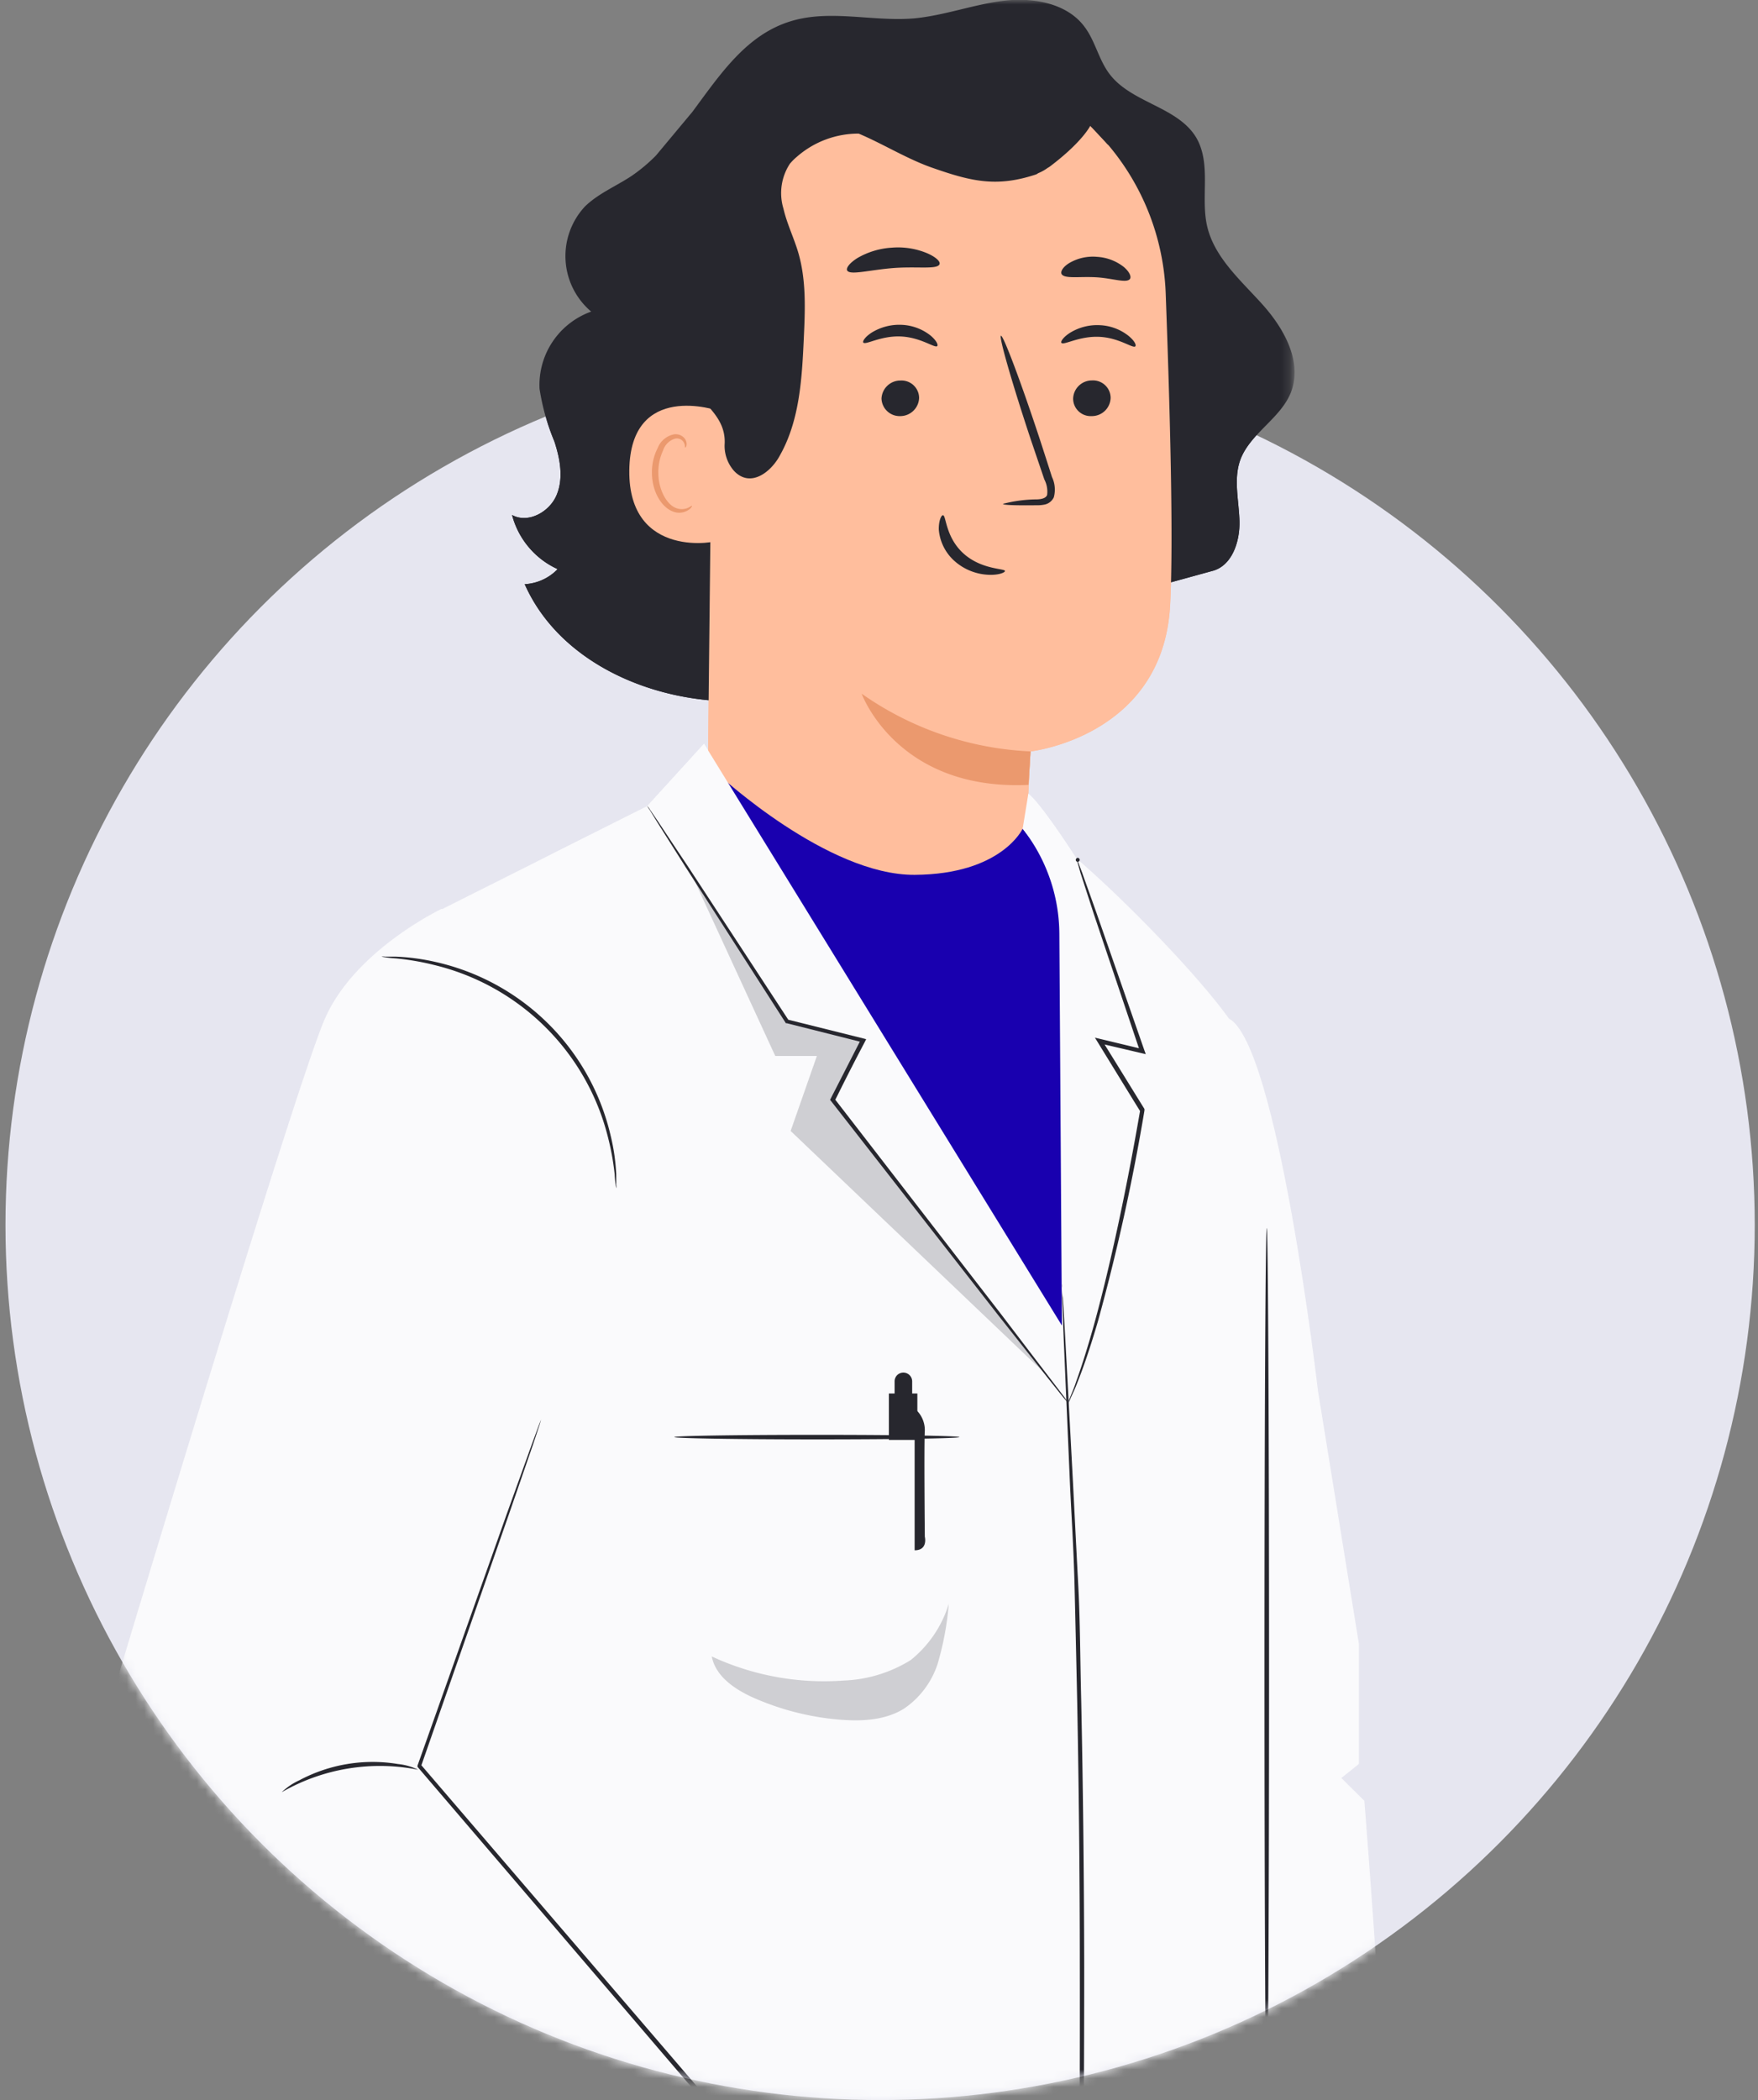 <svg xmlns="http://www.w3.org/2000/svg" width="201" height="240" fill="none" viewBox="0 0 201 240"><rect x="0" y="0" width="201" height="240" fill="#808080" stroke="none"/><g clip-path="url(#medic-happy-primary_svg__a)"><circle cx="100.627" cy="140" r="100" fill="#E6E6F0"/><mask id="medic-happy-primary_svg__b" width="201" height="200" x="0" y="40" maskUnits="userSpaceOnUse" style="mask-type:alpha"><circle cx="100.627" cy="140" r="100" fill="#fff"/></mask><g mask="url(#medic-happy-primary_svg__b)"><path fill="#27272E" d="M144.304 34.75c-2.47-2.744-5.482-5.346-6.295-8.94-.743-3.304.492-7.008-1.195-10.011-2.089-3.614-7.44-4.004-9.961-7.348-1.225-1.612-1.616-3.724-2.821-5.345-2.008-2.763-5.964-3.444-9.398-3.004s-6.707 1.682-10.151 2.002c-4.72.39-9.61-1.07-14.127.34-5.02 1.552-7.983 6.007-11.186 10.332l-4.177 5.005a19 19 0 0 1-2.79 2.333c-1.768 1.17-3.806 2.002-5.323 3.483a8.33 8.33 0 0 0-2.216 6.159 8.3 8.3 0 0 0 2.93 5.854 8.93 8.93 0 0 0-4.415 3.443 8.9 8.9 0 0 0-1.49 5.387c.321 2.063.89 4.08 1.697 6.006.653 2.002 1.065 4.204.251 6.137-.813 1.932-3.253 3.283-5.09 2.272a9.4 9.4 0 0 0 1.906 3.68 9.4 9.4 0 0 0 3.305 2.507 5.65 5.65 0 0 1-3.765 1.721c3.956 8.92 14.448 13.485 24.228 13.395s19.077-3.925 28.114-7.689l26.226-7.207c2.309-.56 3.223-3.374 3.153-5.736-.071-2.363-.703-4.815.11-7.008 1.125-3.003 4.629-4.705 5.793-7.728 1.316-3.514-.843-7.298-3.313-10.04"/><path fill="#FFBE9D" d="m106.491 6.66-1.446-.06C89.372 6.84 80.827 20.243 81.5 35.85l-.582 53.758a18.25 18.25 0 0 0 4.896 12.643 18.35 18.35 0 0 0 12.283 5.806 18.4 18.4 0 0 0 7.162-.968 18.4 18.4 0 0 0 6.229-3.652 18.3 18.3 0 0 0 4.33-5.77 18.2 18.2 0 0 0 1.758-6.988c.141-2.823.241-4.805.251-4.805s15.121-1.682 15.955-16.648c.401-7.228 0-22.184-.502-35.718a27.88 27.88 0 0 0-8.131-18.645 28.04 28.04 0 0 0-18.658-8.204"/><path fill="#EB996E" d="M117.827 85.874a36.4 36.4 0 0 1-19.308-6.597s4.016 11.132 19.077 10.42z"/><path fill="#27272E" d="M126.984 45.48a2.14 2.14 0 0 1-.657 1.474 2.15 2.15 0 0 1-1.502.599 2.01 2.01 0 0 1-1.965-1.207 2 2 0 0 1-.163-.795 2.14 2.14 0 0 1 .657-1.474 2.15 2.15 0 0 1 1.501-.599 2.02 2.02 0 0 1 1.499.543 2 2 0 0 1 .63 1.46m-21.898-.001a2.15 2.15 0 0 1-.664 1.475 2.16 2.16 0 0 1-1.505.598 2.07 2.07 0 0 1-1.948-1.217 2.1 2.1 0 0 1-.181-.785 2.154 2.154 0 0 1 2.169-2.062 2.01 2.01 0 0 1 1.962 1.2 2 2 0 0 1 .167.792m9.588 12.103a15.6 15.6 0 0 1 3.776-.511c.592 0 1.154-.13 1.275-.52a3 3 0 0 0-.321-1.762l-1.547-4.555c-2.148-6.467-3.675-11.783-3.414-11.863.262-.08 2.22 5.096 4.358 11.562a772 772 0 0 1 1.476 4.575c.346.725.421 1.548.211 2.323a1.5 1.5 0 0 1-1.004.82q-.497.105-1.004.09c-2.35.03-3.806-.02-3.806-.16m-6.857 1.302c.371 0 .271 2.492 2.339 4.365 2.069 1.871 4.74 1.701 4.75 2.002 0 .16-.613.46-1.747.44a6.25 6.25 0 0 1-4.017-1.571 5.4 5.4 0 0 1-1.807-3.644c0-1.031.301-1.612.482-1.592"/><path fill="#FFBE9D" d="M82.253 46.992c-.25-.12-10.191-3.483-10.301 6.768s10.231 8.248 10.251 7.948.05-14.716.05-14.716"/><path fill="#EB996E" d="M79.11 57.794c-.05 0-.181.12-.492.26a1.77 1.77 0 0 1-1.336 0c-1.084-.41-2.008-2.142-2.008-4.004a5.8 5.8 0 0 1 .532-2.553 2.06 2.06 0 0 1 1.356-1.361.906.906 0 0 1 1.054.5c.14.29.07.5.12.51s.222-.16.151-.59a1.1 1.1 0 0 0-.401-.64 1.34 1.34 0 0 0-1.004-.281 2.53 2.53 0 0 0-1.888 1.572 6 6 0 0 0-.653 2.853c0 2.062 1.075 4.004 2.56 4.454a1.92 1.92 0 0 0 1.637-.25c.342-.22.402-.45.372-.47"/><path fill="#27272E" d="M81.912 16.94A21.5 21.5 0 0 1 88.6 9.592a30.9 30.9 0 0 1 9.89-5.575 22.66 22.66 0 0 1 17.371 1 13.4 13.4 0 0 1 4.91 4.175c3.685 2.283 7.349 6.537 5.893 7.338l-2.008-2.153s-.883 1.832-4.608 4.646a2 2 0 0 1-.271.17 5 5 0 0 1-1.075.6l-.211.13c-4.387 1.462-7.239.871-11.607-.65-3.012-1.001-5.773-2.763-8.705-4.004a10.7 10.7 0 0 0-7.028 2.612 6.6 6.6 0 0 0-.844.841 6.13 6.13 0 0 0-.733 5.116c.402 1.741 1.205 3.353 1.707 5.065.914 3.143.773 6.487.623 9.75-.211 4.605-.472 9.4-2.741 13.405-1.005 1.882-3.364 3.754-5.242 1.752a4.33 4.33 0 0 1-1.064-3.134c.13-3.123-2.62-4.565-4.016-6.827a12.3 12.3 0 0 1-1.547-6.327 40.2 40.2 0 0 1 4.62-20.582"/><path fill="#1900AF" d="M82.253 88.607s12.36 11.432 22.32 11.372 12.35-5.266 12.35-5.266l5.613 7.118s.522 46.439 1.144 47.24c.623.801-5.853 4.855-5.853 4.855l-33.054-47.3z"/><path fill="#FAFAFC" d="M152.257 259.208s4.679-1.531 5.954-5.856c1.275-4.324-2.219-47.551-2.219-47.551l-2.631-2.602 2.008-1.612v-13.725l-4.679-28.91s-4.608-39.713-10.201-42.556l-8.675 39.322 6.376 92.218z"/><path fill="#FAFAFC" d="m116.923 94.713.653-4.004c1.506 1.171 5.502 7.408 5.502 7.408 5.493 4.625 16.949 16.317 19.027 20.892 3.013 6.497 3.264 36.319 3.264 36.319l-1.466 147.497-98.941.15 1.596-66.821 3.143-131.831L73.99 92.141l6.506-7.138 40.916 66.481-.292-44.768a19.56 19.56 0 0 0-4.197-12.003"/><path fill="#FAFAFC" d="M12.591 215.662a21.68 21.68 0 0 1-1.446-16.207c5.563-18.54 22.873-75.921 26.025-83.089 3.465-7.838 13.334-12.503 13.334-12.503l15.192 39.782-3.866 18.54-13.916 39.622 40.725 47.501-29.118 23.865s-43.888-51.755-46.85-57.371z"/><path fill="#27272E" d="M123.058 302.945a1.8 1.8 0 0 1 0-.4v-5.737c0-4.004.061-9.7.101-16.747.1-14.135.341-33.666.301-55.239 0-10.782-.121-21.023-.301-30.403-.101-4.675-.201-9.119-.302-13.274s-.361-8.008-.522-11.542c-.301-7.008-.552-12.754-.723-16.728-.07-1.952-.13-3.484-.17-4.555v-1.181a1.5 1.5 0 0 1 0-.4v.4c0 .27 0 .681.08 1.181.07 1.061.161 2.593.271 4.545.211 4.004.522 9.68.894 16.718.181 3.534.371 7.398.592 11.552.221 4.155.221 8.599.342 13.274.2 9.34.321 19.621.341 30.413 0 21.573-.261 41.104-.452 55.239-.11 7.007-.201 12.763-.271 16.747 0 1.953-.07 3.484-.09 4.545v1.192q-.026.204-.091.4"/><path fill="#27272E" d="M73.99 92.11q.195.202.341.44l.914 1.342c.803 1.212 1.938 2.923 3.364 5.056l11.577 17.678-.141-.11 8.675 2.163.311.08-.14.29a267 267 0 0 0-3.013 5.886c-.15.311-.31.621-.461.901v-.27l19.027 24.606c2.379 3.124 4.317 5.666 5.693 7.458l1.526 2.002.381.541c.091.12.131.19.121.2a1 1 0 0 1-.161-.17l-.431-.501-1.597-2.002-5.823-7.368-19.148-24.516-.1-.13.08-.14c.14-.29.301-.601.462-.911l3.012-5.886.16.37-8.665-2.182h-.1l-.05-.08-11.426-17.78-3.243-5.135-.844-1.371a4 4 0 0 1-.301-.46"/><path fill="#27272E" d="M122.115 160.413q.074-.347.221-.671c.15-.43.432-1.001.713-1.872.592-1.631 1.355-4.004 2.179-7.007 1.636-6.006 3.504-14.496 5.14-24.026v.171l-.763-1.232-4.096-6.667-.322-.52.593.14 4.87 1.171-.292.31c-2.158-6.427-4.016-11.932-5.341-15.887l-1.486-4.584-.352-1.252a.22.22 0 0 1-.18-.237.224.224 0 0 1 .22-.2.22.22 0 0 1 .22.2.22.22 0 0 1-.179.237c.12.32.261.71.451 1.201.392 1.112.944 2.633 1.617 4.535 1.376 3.944 3.293 9.43 5.522 15.837l.151.411-.432-.101-4.869-1.141.271-.38c1.325 2.132 2.701 4.364 4.116 6.657l.763 1.231v.18a238 238 0 0 1-5.301 24.026c-.874 3.003-1.697 5.396-2.35 7.007-.301.821-.612 1.422-.793 1.842a6 6 0 0 1-.291.621m22.721-20.061c.141 0 .261 22.604.261 50.483 0 27.88-.12 50.494-.261 50.494-.14 0-.261-22.604-.261-50.494 0-27.889.111-50.483.261-50.483M35.012 243.972s.17.16.461.501l1.326 1.521a554 554 0 0 0 5.02 5.857c4.297 5.095 10.452 12.373 17.913 21.222h-.292l29.068-23.905v.37l-9.378-10.931-31.317-36.599-.08-.101v-.12c4.227-11.892 7.731-21.783 10.191-28.72l2.882-8.009.773-2.092c.18-.481.281-.721.281-.721s-.06.26-.22.741c-.161.48-.402 1.211-.704 2.122-.652 1.872-1.586 4.595-2.77 8.009l-10.041 28.78v-.22l31.377 36.549 9.368 10.932.17.2-.2.17-29.119 23.836-.16.13-.13-.16-17.783-21.343-4.89-5.927-1.275-1.561c-.361-.341-.471-.531-.471-.531m8.605-134.643q.211-.036.422 0h1.225c1.5.059 2.993.257 4.458.59a26.55 26.55 0 0 1 12.903 7.015 26.43 26.43 0 0 1 7.178 12.786 23.5 23.5 0 0 1 .653 4.435v1.221q.036.211 0 .421a12 12 0 0 1-.181-1.622 30 30 0 0 0-.803-4.364 26.93 26.93 0 0 0-7.2-12.513 27.05 27.05 0 0 0-12.64-7.018 29 29 0 0 0-4.378-.751 12 12 0 0 1-1.637-.2"/><path fill="#27272E" d="M32.23 204.8a7.3 7.3 0 0 1 2.009-1.351 17.8 17.8 0 0 1 11.255-1.852 6.9 6.9 0 0 1 2.31.651 22.47 22.47 0 0 0-15.573 2.562zm72.344-43.826a3.18 3.18 0 0 1 1.165 2.522c-.101 1.552 0 12.123 0 12.123s.391 1.552-1.165 1.552z"/><path fill="#27272E" d="M104.885 159.252h-3.254v5.306h3.254z"/><path fill="#27272E" d="M102.284 159.863h2.008v-2.002a1.007 1.007 0 0 0-1.714-.708 1 1 0 0 0-.294.708zm-25.192 4.374c0-.15 7.3-.26 16.296-.26s16.306.11 16.306.26-7.299.261-16.306.261c-9.006 0-16.296-.121-16.296-.261"/><path fill="#27272E" d="m119.334 156.819-1.507-1.421-27.43-26.148 3.001-8.569H88.64l-9.538-20.702 10.884 16.778 8.675 2.172-3.494 6.787m1.293 66.341a15.6 15.6 0 0 0 7.672-2.343 13.2 13.2 0 0 0 4.347-6.427 34 34 0 0 1-1.275 6.858 9.9 9.9 0 0 1-3.845 5.125c-2.129 1.322-4.79 1.462-7.29 1.262a30.6 30.6 0 0 1-9.74-2.433c-2.198-.951-4.498-2.453-4.95-4.795a30.45 30.45 0 0 0 15.082 2.753" opacity=".2"/></g><mask id="medic-happy-primary_svg__c" width="94" height="99" x="54" y="0" maskUnits="userSpaceOnUse" style="mask-type:alpha"><path fill="#C4C4C4" d="M54.751 0h93.038v98.181H54.751z"/></mask><g mask="url(#medic-happy-primary_svg__c)"><path fill="#27272E" d="M144.303 34.75c-2.47-2.744-5.482-5.346-6.295-8.94-.743-3.304.492-7.008-1.195-10.011-2.089-3.614-7.44-4.004-9.96-7.348-1.225-1.612-1.617-3.724-2.822-5.345-2.008-2.763-5.964-3.444-9.398-3.004s-6.707 1.682-10.151 2.002c-4.72.39-9.609-1.07-14.127.34-5.02 1.552-7.983 6.007-11.186 10.332l-4.176 5.005a19 19 0 0 1-2.792 2.333c-1.767 1.17-3.805 2.002-5.321 3.483a8.32 8.32 0 0 0-2.217 6.159 8.3 8.3 0 0 0 2.93 5.854 8.93 8.93 0 0 0-4.415 3.443 8.9 8.9 0 0 0-1.49 5.387c.321 2.063.891 4.08 1.697 6.006.653 2.002 1.065 4.204.252 6.137-.814 1.932-3.254 3.283-5.091 2.272a9.4 9.4 0 0 0 1.906 3.68 9.4 9.4 0 0 0 3.305 2.507 5.65 5.65 0 0 1-3.765 1.721c3.956 8.92 14.448 13.485 24.228 13.395s19.077-3.925 28.114-7.689l26.226-7.207c2.309-.56 3.223-3.374 3.153-5.736-.071-2.363-.703-4.815.11-7.008 1.125-3.003 4.629-4.705 5.794-7.728 1.315-3.514-.844-7.298-3.314-10.04"/><path fill="#FFBE9D" d="m106.49 6.66-1.445-.06c-15.674.24-24.219 13.644-23.546 29.25l-.582 53.758a18.25 18.25 0 0 0 4.896 12.643 18.35 18.35 0 0 0 12.283 5.806 18.4 18.4 0 0 0 7.162-.968 18.32 18.32 0 0 0 10.56-9.421 18.2 18.2 0 0 0 1.757-6.99c.141-2.822.241-4.804.251-4.804s15.122-1.682 15.955-16.648c.402-7.228 0-22.184-.502-35.718a27.88 27.88 0 0 0-8.131-18.645A28.04 28.04 0 0 0 106.49 6.66"/><path fill="#EB996E" d="M117.826 85.874a36.4 36.4 0 0 1-19.308-6.597s4.016 11.132 19.077 10.42z"/><path fill="#27272E" d="M126.983 45.48a2.14 2.14 0 0 1-.657 1.474 2.15 2.15 0 0 1-1.501.599 2.02 2.02 0 0 1-1.499-.542 2 2 0 0 1-.63-1.46 2.14 2.14 0 0 1 .657-1.473 2.15 2.15 0 0 1 1.502-.6 2.01 2.01 0 0 1 1.965 1.208c.108.25.164.521.163.795m2.822-5.897c-.282.27-1.848-1-4.157-1.09s-4.017 1-4.288.69c-.12-.13.171-.62.934-1.121a5.9 5.9 0 0 1 3.444-.901 5.66 5.66 0 0 1 3.293 1.221c.693.57.904 1.041.774 1.201m-24.72 5.896a2.15 2.15 0 0 1-.664 1.475 2.16 2.16 0 0 1-1.505.598 2.07 2.07 0 0 1-2.129-2.002 2.154 2.154 0 0 1 2.169-2.062 2.01 2.01 0 0 1 1.962 1.2 2 2 0 0 1 .167.792m2.068-5.927c-.281.26-1.857-1-4.156-1.1-2.3-.101-4.017 1-4.288.7-.12-.13.17-.63.934-1.131a6 6 0 0 1 3.444-.901 5.7 5.7 0 0 1 3.303 1.221c.683.57.904 1.081.763 1.211m7.521 18.03c1.232-.324 2.5-.496 3.775-.511.592 0 1.155-.13 1.275-.52a3 3 0 0 0-.321-1.762l-1.547-4.555c-2.148-6.467-3.674-11.783-3.413-11.863s2.219 5.096 4.357 11.562a772 772 0 0 1 1.476 4.575c.346.725.421 1.548.211 2.323a1.5 1.5 0 0 1-1.004.82q-.497.105-1.004.09c-2.35.03-3.805-.02-3.805-.16m-6.858 1.302c.372 0 .271 2.492 2.34 4.365 2.068 1.871 4.739 1.701 4.749 2.002 0 .16-.613.46-1.747.44a6.25 6.25 0 0 1-4.017-1.571 5.4 5.4 0 0 1-1.807-3.644c0-1.031.301-1.612.482-1.592m-.402-28.681c-.261.621-2.55.22-5.271.43-2.721.211-4.95.852-5.282.281-.15-.28.261-.85 1.165-1.421a8.9 8.9 0 0 1 3.956-1.192 8.64 8.64 0 0 1 4.077.661c1.004.45 1.486.951 1.355 1.241m21.768 1.692c-.431.5-2.008-.11-3.906-.21-1.897-.1-3.554.2-3.895-.36-.151-.28.12-.791.853-1.252a5.33 5.33 0 0 1 3.213-.72 5.46 5.46 0 0 1 3.073 1.18c.652.571.853 1.112.662 1.362"/><path fill="#FFBE9D" d="M82.252 46.992c-.25-.12-10.19-3.483-10.301 6.768-.11 10.25 10.231 8.248 10.251 7.948s.05-14.716.05-14.716"/><path fill="#EB996E" d="M79.109 57.794c-.05 0-.18.12-.492.26a1.77 1.77 0 0 1-1.336 0c-1.084-.41-2.008-2.142-2.008-4.004a5.8 5.8 0 0 1 .532-2.553 2.06 2.06 0 0 1 1.356-1.361.906.906 0 0 1 1.054.5c.14.29.07.5.12.51s.222-.16.151-.59a1.1 1.1 0 0 0-.401-.64 1.34 1.34 0 0 0-1.004-.281 2.53 2.53 0 0 0-1.888 1.572 6 6 0 0 0-.653 2.853c0 2.062 1.075 4.004 2.56 4.454a1.92 1.92 0 0 0 1.637-.25c.342-.22.402-.45.372-.47"/><path fill="#27272E" d="M81.911 16.94A21.5 21.5 0 0 1 88.6 9.592a30.9 30.9 0 0 1 9.89-5.575 22.67 22.67 0 0 1 17.37 1 13.4 13.4 0 0 1 4.91 4.175c3.685 2.283 7.349 6.537 5.894 7.338l-2.009-2.152s-.883 1.831-4.608 4.645a2 2 0 0 1-.271.17 5 5 0 0 1-1.075.6l-.21.13c-4.388 1.462-7.24.871-11.608-.65-3.012-1.001-5.773-2.763-8.705-4.004a10.7 10.7 0 0 0-7.028 2.612 6.6 6.6 0 0 0-.844.841 6.12 6.12 0 0 0-.733 5.116c.402 1.741 1.205 3.353 1.707 5.065.914 3.143.773 6.487.623 9.75-.211 4.605-.472 9.4-2.741 13.405-1.004 1.882-3.364 3.754-5.242 1.752a4.33 4.33 0 0 1-1.064-3.134c.13-3.123-2.62-4.565-4.016-6.827a12.3 12.3 0 0 1-1.546-6.327A40.2 40.2 0 0 1 81.91 16.94"/><path fill="#1900AF" d="M82.252 88.607s12.36 11.432 22.32 11.372 12.35-5.266 12.35-5.266l5.613 7.118s.522 46.439 1.145 47.24c.622.801-5.854 4.855-5.854 4.855l-33.054-47.3z"/><path fill="#FAFAFC" d="m116.923 94.713.652-4.004c1.506 1.171 5.503 7.408 5.503 7.408 5.492 4.625 16.948 16.317 19.027 20.892 3.012 6.497 3.263 36.319 3.263 36.319l-1.466 147.497-98.94.15 1.596-66.821L49.7 104.323l24.29-12.182 6.506-7.138 40.916 66.481-.291-44.768a19.57 19.57 0 0 0-4.197-12.003"/><path fill="#27272E" d="M73.99 92.11q.195.202.34.44l.914 1.342c.803 1.212 1.938 2.923 3.364 5.056l11.577 17.678-.14-.11 8.674 2.163.312.08-.141.29a267 267 0 0 0-3.012 5.886c-.15.311-.311.621-.462.901v-.27l19.027 24.606c2.38 3.124 4.317 5.666 5.693 7.458l1.526 2.002.382.541c.09.12.13.19.12.2a.8.8 0 0 1-.16-.17l-.432-.501-1.597-2.002-5.823-7.368-19.148-24.516-.1-.13.08-.14c.14-.29.301-.601.462-.911l3.012-5.886.16.37-8.664-2.182h-.1l-.05-.08-11.427-17.78-3.243-5.135-.844-1.371a4 4 0 0 1-.3-.46"/><path fill="#27272E" d="M122.114 160.413q.074-.347.221-.671c.151-.43.432-1.001.713-1.872.592-1.631 1.356-4.004 2.179-7.007 1.636-6.006 3.504-14.495 5.141-24.026v.171l-.763-1.232-4.097-6.667-.321-.52.592.14 4.87 1.171-.291.31c-2.159-6.427-4.017-11.932-5.342-15.887l-1.486-4.584-.351-1.252a.22.22 0 0 1-.136-.084.22.22 0 0 1 .027-.296.22.22 0 0 1 .298 0 .221.221 0 0 1-.109.38c.12.32.261.71.452 1.201.391 1.112.944 2.633 1.616 4.535 1.376 3.944 3.294 9.43 5.523 15.837l.15.411-.432-.101-4.869-1.141.271-.38c1.325 2.132 2.701 4.364 4.117 6.657l.763 1.231v.18a238 238 0 0 1-5.302 24.026c-.873 3.003-1.697 5.396-2.349 7.007-.302.821-.613 1.422-.794 1.842a6 6 0 0 1-.291.621"/></g></g><defs><clipPath id="medic-happy-primary_svg__a"><path fill="#fff" d="M.627 0h200v240h-200z"/></clipPath></defs></svg>